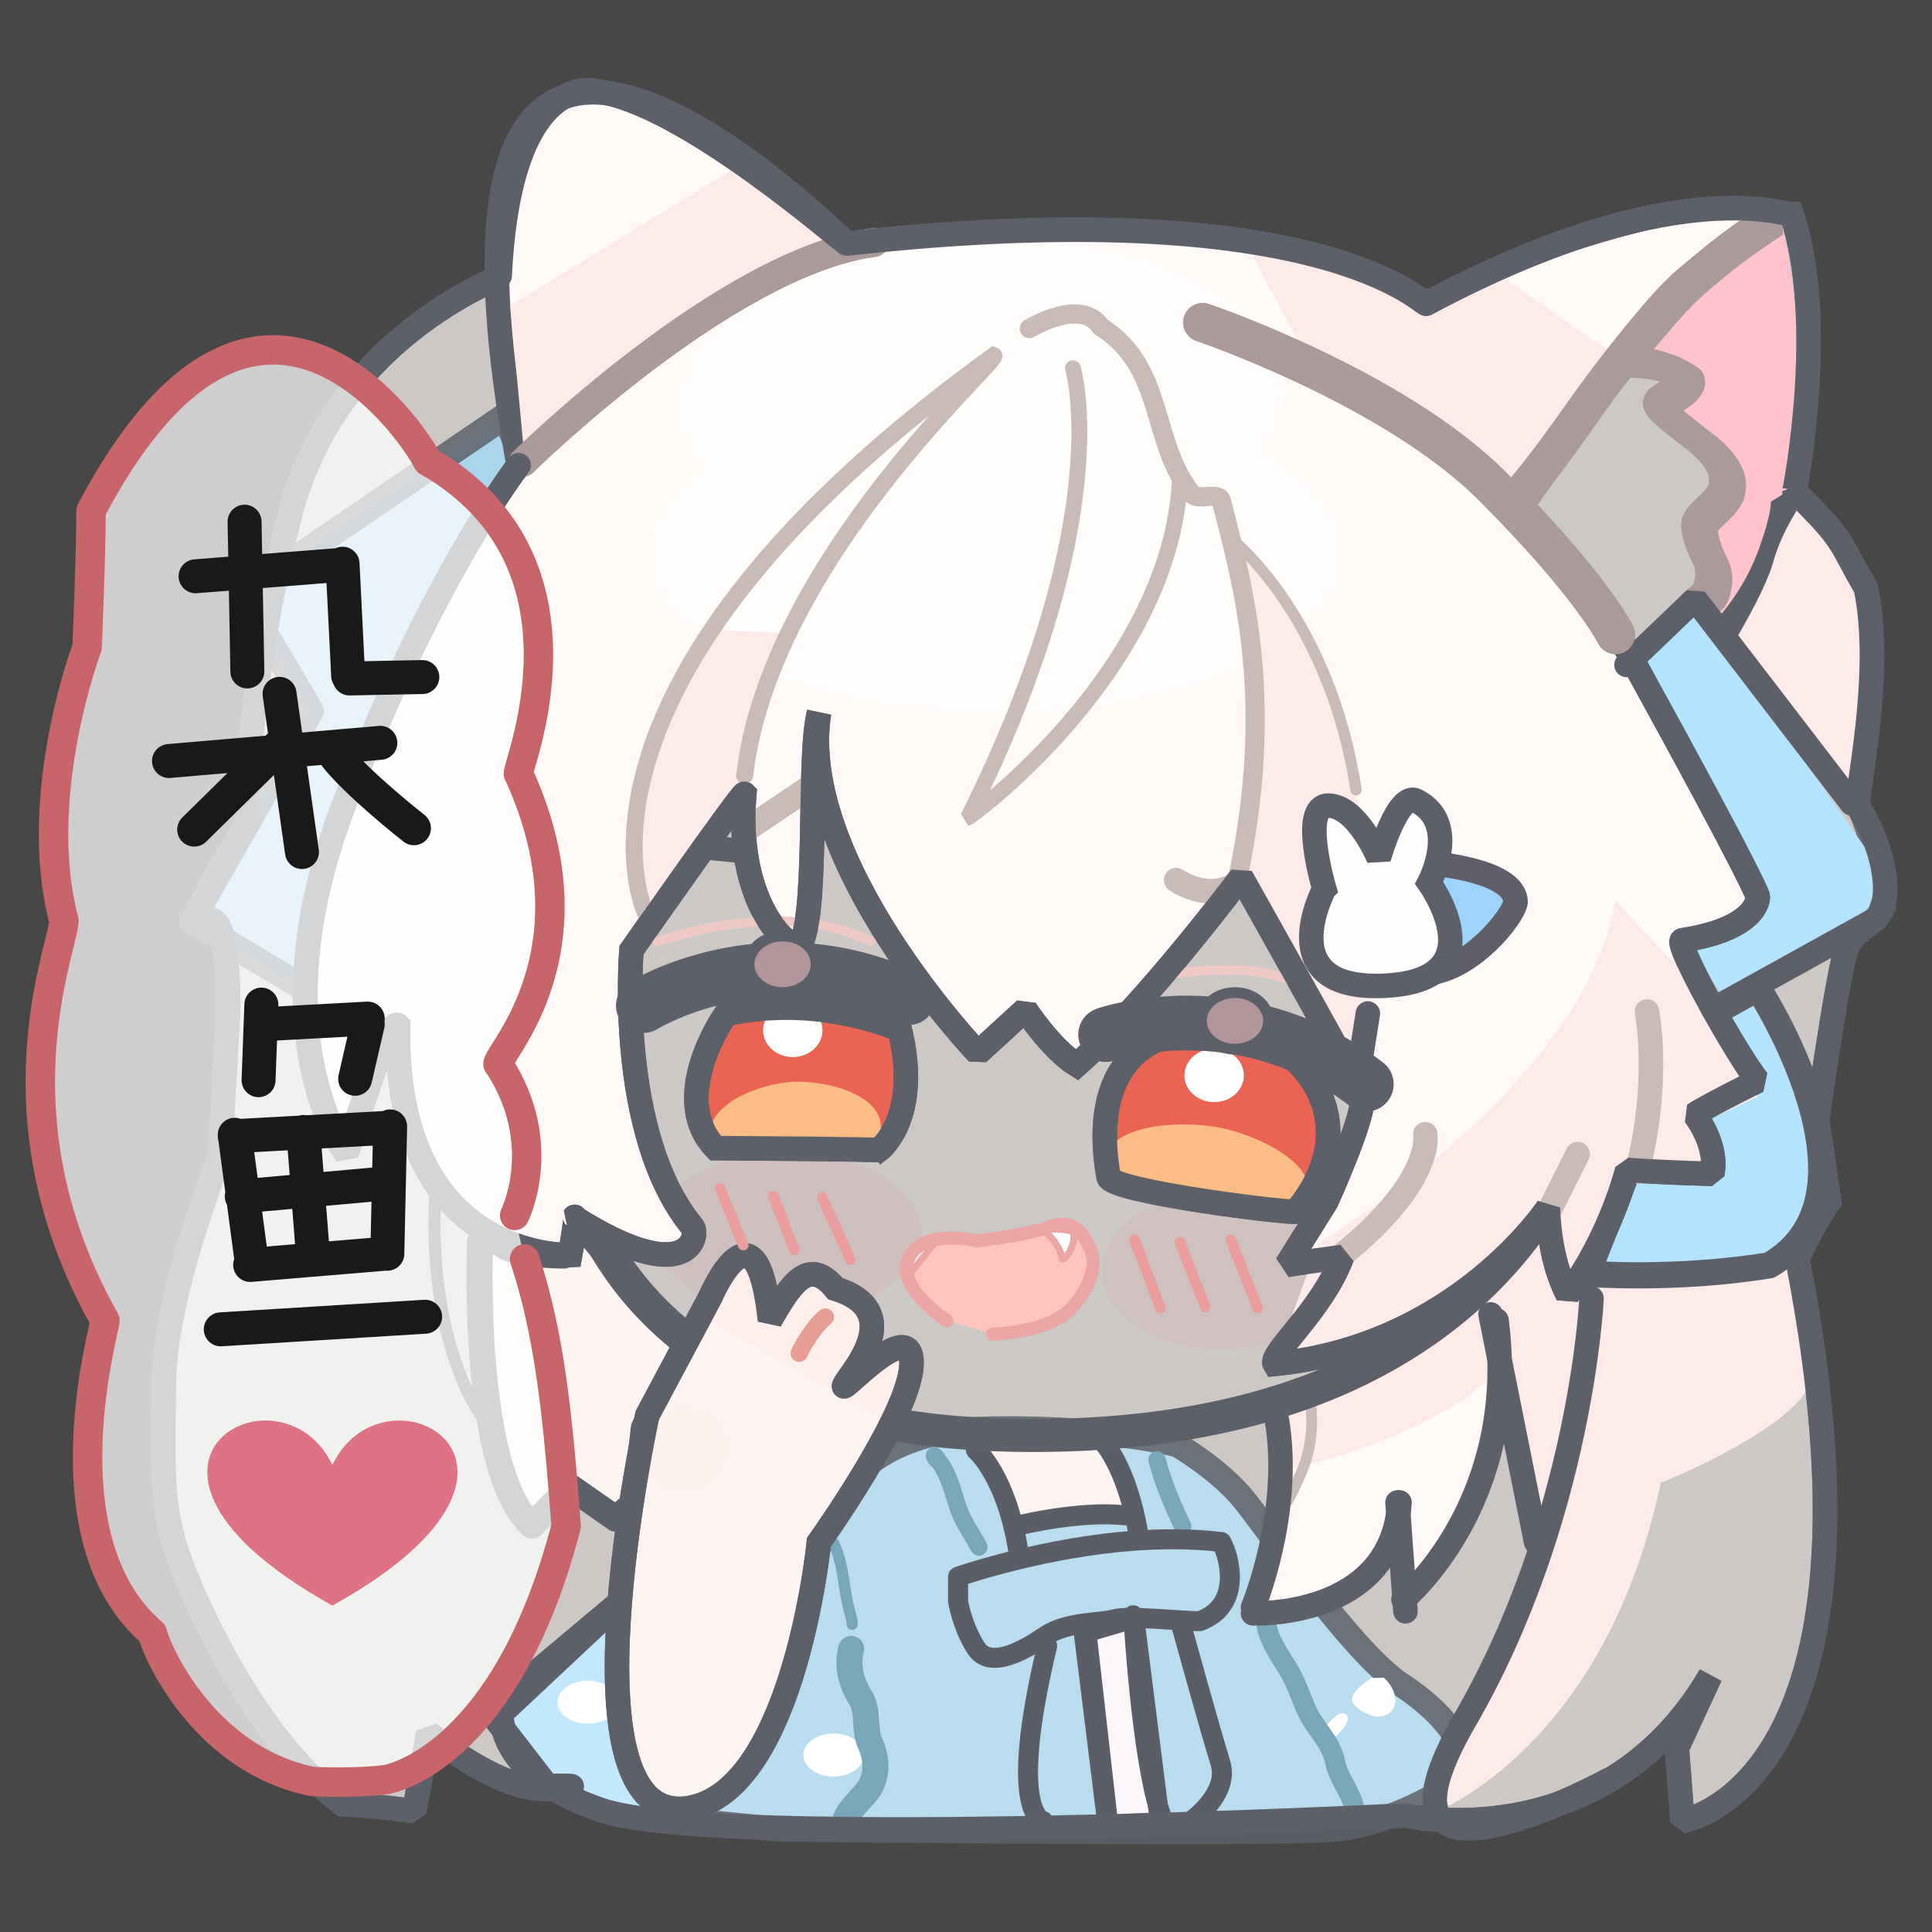 <?xml version="1.0" encoding="UTF-8" standalone="no"?>
<!-- Created with Inkscape (http://www.inkscape.org/) -->

<svg
   width="512"
   height="512"
   viewBox="0 0 512 512"
   version="1.1"
   id="svg1"
   xml:space="preserve"
   opacity="0.9"
   inkscape:version="1.4 (e7c3feb100, 2024-10-09)"
   sodipodi:docname="zako.optizmism.svg"
   inkscape:export-filename="zako.plain.svg"
   inkscape:export-xdpi="96"
   inkscape:export-ydpi="96"
   xmlns:inkscape="http://www.inkscape.org/namespaces/inkscape"
   xmlns:sodipodi="http://sodipodi.sourceforge.net/DTD/sodipodi-0.dtd"
   xmlns="http://www.w3.org/2000/svg"
   xmlns:svg="http://www.w3.org/2000/svg"><rect x="0" y="0" width="512" height="512" fill="#333333" stroke="none"/><sodipodi:namedview
     id="namedview1"
     pagecolor="#ffffff"
     bordercolor="#999999"
     borderopacity="1"
     inkscape:showpageshadow="2"
     inkscape:pageopacity="0"
     inkscape:pagecheckerboard="0"
     inkscape:deskcolor="#d1d1d1"
     inkscape:document-units="px"
     showguides="false"
     inkscape:zoom="2"
     inkscape:cx="219"
     inkscape:cy="370"
     inkscape:window-width="1280"
     inkscape:window-height="702"
     inkscape:window-x="0"
     inkscape:window-y="0"
     inkscape:window-maximized="1"
     inkscape:current-layer="layer1"
     showgrid="false"><inkscape:page
       x="0"
       y="0"
       width="512"
       height="512"
       id="page2"
       margin="0"
       bleed="0" /></sodipodi:namedview><defs
     id="defs1"><inkscape:path-effect
       effect="simplify"
       id="path-effect79"
       is_visible="true"
       lpeversion="1.3"
       threshold="32.468"
       steps="1"
       smooth_angles="360"
       helper_size="0"
       simplify_individual_paths="false"
       simplify_just_coalesce="false" /><inkscape:path-effect
       effect="simplify"
       id="path-effect78"
       is_visible="true"
       lpeversion="1.3"
       threshold="32.468"
       steps="1"
       smooth_angles="360"
       helper_size="0"
       simplify_individual_paths="false"
       simplify_just_coalesce="false" /><inkscape:path-effect
       effect="simplify"
       id="path-effect77"
       is_visible="true"
       lpeversion="1.3"
       threshold="32.468"
       steps="1"
       smooth_angles="360"
       helper_size="0"
       simplify_individual_paths="false"
       simplify_just_coalesce="false" /><inkscape:path-effect
       effect="simplify"
       id="path-effect76"
       is_visible="true"
       lpeversion="1.3"
       threshold="32.468"
       steps="1"
       smooth_angles="360"
       helper_size="0"
       simplify_individual_paths="false"
       simplify_just_coalesce="false" /><inkscape:path-effect
       effect="simplify"
       id="path-effect75"
       is_visible="true"
       lpeversion="1.3"
       threshold="32.468"
       steps="1"
       smooth_angles="360"
       helper_size="0"
       simplify_individual_paths="false"
       simplify_just_coalesce="false" /><inkscape:path-effect
       effect="simplify"
       id="path-effect61"
       is_visible="true"
       lpeversion="1.3"
       threshold="32.468"
       steps="1"
       smooth_angles="360"
       helper_size="0"
       simplify_individual_paths="false"
       simplify_just_coalesce="false" /><inkscape:path-effect
       effect="simplify"
       id="path-effect42"
       is_visible="true"
       lpeversion="1.3"
       threshold="32.468"
       steps="1"
       smooth_angles="360"
       helper_size="0"
       simplify_individual_paths="false"
       simplify_just_coalesce="false" /></defs><g
     inkscape:label="main"
     inkscape:groupmode="layer"
     id="layer1"><path
       style="display:inline;opacity:0.85;fill:#fff9f6;fill-opacity:0.85;stroke:#4c4f59;stroke-width:6.5;stroke-linecap:round;stroke-miterlimit:1.3;stroke-dasharray:none;stroke-opacity:1;paint-order:fill markers stroke"
       d="m 164.239,424.641 -31.071,26.053 c 0,0 -5.193,18.176 25.966,28.933 31.159,10.757 213.291,1.484 213.291,1.484 0,0 52.303,11.87 80.865,-37.094 -0.371,0.742 -8.903,19.289 -8.903,19.289 l 1.484,19.289 c 0,0 57.735,-9.414 30.456,-148.955 4.197,-9.443 8.393,-15.213 8.393,-15.213 l -3.148,-21.77 c 0,0 5.658,-40.335 7.883,-45.529 2.226,-5.193 9.644,-11.128 9.644,-11.128 0,0 -2.782,-20.402 -6.677,-26.151 -0.742,-3.338 6.862,-35.054 2.04,-58.052 -7.048,-11.87 -4.822,-11.87 -18.918,-25.595 0,0.371 8.903,-44.884 -0.742,-73.446 -2.968,0 -32.272,-10.757 -96.816,23.74 -0.371,1.113 -26.337,-30.046 -153.57,-15.95 -0.742,0 -43.4,-37.836 -66.769,-40.433 -1.113,-0.371 -22.627,-4.08 -25.224,48.964 0,1.113 -44.142,15.95 -56.012,64.915 -11.87,48.964 -11.128,80.865 -11.128,80.865 0,0 -18.905,27.663 -9.798,25.033 5.347,-1.544 4.976,23.56 4.976,23.56 l -2.226,39.32 c 0,0 -14.467,35.239 -14.838,59.722 -0.371,24.482 -0.742,34.127 4.822,48.593 5.564,14.467 20.773,46.739 42.658,63.06 8.903,0.371 18.918,1.855 18.918,1.855 l 3.709,-20.773 c 0,0 18.918,15.95 32.272,14.838 13.354,-1.113 -0.742,-0.742 -0.742,-0.742 l -13.725,-17.805 z"
       id="path2"
       sodipodi:nodetypes="ccscccccccscccccccccscsccsscccsccc"
       inkscape:label="整个人的边框" /><path
       id="path91"
       style="opacity:0.85;fill:#93d4fa;fill-opacity:0.85;stroke:#4c4f59;stroke-width:6.9;stroke-linecap:round;stroke-linejoin:round;stroke-miterlimit:1.3;stroke-dasharray:none;stroke-opacity:1;paint-order:fill markers stroke"
       d="m 133.91,110.17 -69.738,47.48 18.264,30.754 -31.617,55.675 28.562,17.062 14.838,-1.484 2.227,-55.641 2.578,-4.391 18.194,-21.945 23.74,-49.707 z"
       sodipodi:nodetypes="ccccccccccc" /><path
       style="display:inline;opacity:0.85;fill:#ace0fe;fill-opacity:0.85;stroke:#4c4f59;stroke-width:6.544;stroke-linecap:round;stroke-linejoin:round;stroke-miterlimit:1.3;stroke-dasharray:none;stroke-opacity:1;paint-order:fill markers stroke"
       d="m 217.014,405.828 c 0,0 7.417,-25.945 41.166,-27.073 33.749,-1.128 53.775,4.136 53.775,4.136 0,0 11.126,6.392 17.801,14.664 6.676,8.272 28.927,40.609 41.537,48.881 12.609,8.272 15.205,15.416 15.205,15.416 l -1.854,11.28 c 0,0 -14.835,10.152 -30.782,11.656 -15.947,1.504 -147.604,0 -147.604,0 l -30.04,-3.008"
       id="path71"
       inkscape:label="衣服底色" /><path
       style="fill:#ffffff;fill-opacity:1;stroke-width:1.2;stroke-linecap:round;stroke-linejoin:round;stroke-miterlimit:1.3;paint-order:fill markers stroke"
       d="m 363.541,444.682 c 0,0 -6.894,4.066 -4.861,6.806 2.033,2.74 5.922,3.447 5.922,3.447 0,0 4.596,0.265 5.127,-3.536 0.53,-3.801 -3.005,-6.806 -3.005,-6.806"
       id="path60" /><path
       style="fill:#ffffff;fill-opacity:1;stroke-width:1.2;stroke-linecap:round;stroke-linejoin:round;stroke-miterlimit:1.3;paint-order:fill markers stroke"
       d="m 349.677,459.826 c 0,0 4.5,-7.25 7,-5.5 2.5,1.75 -4.25,7.25 -4.25,7.25"
       id="path59" /><path
       id="path73-8"
       style="fill:#ffffff;stroke-width:8.7;stroke-linecap:round;stroke-linejoin:round;stroke-miterlimit:1.3;paint-order:fill markers stroke"
       d="m 228.97,465.109 a 8.034,5.7 0 0 1 -8.034,5.7 8.034,5.7 0 0 1 -8.034,-5.7 8.034,5.7 0 0 1 8.034,-5.7 8.034,5.7 0 0 1 8.034,5.7 z" /><path
       style="opacity:1;fill:none;fill-opacity:1;stroke:#6c9cb2;stroke-width:3;stroke-linecap:round;stroke-linejoin:round;stroke-miterlimit:1.3;stroke-dasharray:none;stroke-opacity:1;paint-order:fill markers stroke"
       d="m 220.852,408.918 c -0.227,0.737 0.77,1.479 0.202,0.371 -0.559,-1.09 0.459,1.086 0.581,1.396 2.101,5.337 1.964,11.162 3.607,16.643 0.302,1.007 0.588,2.039 0.594,3.099"
       id="path75"
       inkscape:path-effect="#path-effect75"
       inkscape:original-d="m 220.85246,408.91803 c 0.0874,0.34973 -0.0874,1.13662 0.26229,1.04918 0.34973,-0.0874 -0.42351,-1.37161 -0.26229,-1.04918 2.70315,5.4063 2.32215,10.60009 3.67213,16 0.44415,1.77662 1.31148,3.74741 1.31148,5.5082" /><path
       style="opacity:1;fill:none;fill-opacity:1;stroke:#6c9cb2;stroke-width:6.9;stroke-linecap:round;stroke-linejoin:round;stroke-miterlimit:1.3;stroke-dasharray:none;stroke-opacity:1;paint-order:fill markers stroke"
       d="m 225.574,436.984 c -1.222,4.373 0.077,9.228 2.418,12.852 2.342,3.626 0.859,8.309 2.566,12.066 1.716,3.776 2.211,8.393 -0.301,12.16 -1.98,2.97 -5.239,5.136 -6.387,8.615 0,0 -0.074,0.661 -0.074,0.661"
       id="path76"
       inkscape:path-effect="#path-effect76"
       inkscape:original-d="m 225.57377,436.98361 c -1.27879,3.14891 0.64852,9.42818 3.40984,14.95082 0.92316,1.84632 0.76302,8.34571 1.57377,9.96721 1.05661,2.11323 2.18032,6.57378 1.31147,9.18033 -1.55473,4.66419 -8.07296,8.77008 -8.07296,12.2565"
       sodipodi:nodetypes="csssc" /><path
       style="opacity:1;fill:#fbf3ef;fill-opacity:1;stroke:none;stroke-width:5.3;stroke-linecap:round;stroke-linejoin:round;stroke-miterlimit:1.3;stroke-dasharray:none;stroke-opacity:1;paint-order:fill markers stroke"
       d="m 259.148,381.902 c 0,0 8.918,15.475 9.18,20.984 0.262,5.508 32.262,-1.836 32.262,-1.836 0,0 -4.459,-16.787 -7.344,-19.41 -2.885,-2.623 -34.098,0.262 -34.098,0.262 z"
       id="path89" /><path
       style="opacity:1;fill:none;fill-opacity:1;stroke:#6c9cb2;stroke-width:4.6;stroke-linecap:round;stroke-linejoin:round;stroke-miterlimit:1.3;stroke-dasharray:none;stroke-opacity:1;paint-order:fill markers stroke"
       d="m 247.869,386.361 c 0.624,0.762 1.312,1.322 0.353,0.106 -0.985,-1.249 -0.635,-0.563 0.093,0.242 1.402,1.548 2.309,3.406 3.103,5.342 1.488,3.626 2.156,7.531 4.021,11.025 1.249,2.34 2.749,4.538 3.971,6.892"
       id="path77"
       inkscape:path-effect="#path-effect77"
       inkscape:original-d="m 247.86885,386.36066 c 3.34102,3.56326 -3.68025,-4.79705 1.83607,2.09836 1.23825,1.54782 3.18087,7.73986 3.67213,9.70492 1.00623,4.02493 4.53306,8.80383 6.03279,11.80327" /><path
       style="opacity:1;fill:none;fill-opacity:1;stroke:#6c9cb2;stroke-width:4.6;stroke-linecap:round;stroke-linejoin:round;stroke-miterlimit:1.3;stroke-dasharray:none;stroke-opacity:1;paint-order:fill markers stroke"
       d="m 306.623,386.885 c 1.63,6.079 4.042,11.936 6.82,17.574"
       id="path78"
       inkscape:path-effect="#path-effect78"
       inkscape:original-d="m 306.62295,386.88525 c 1.57569,6.03983 4.44925,12.83291 6.81967,17.57377" /><path
       style="opacity:1;fill:none;fill-opacity:1;stroke:#6c9cb2;stroke-width:5.3;stroke-linecap:round;stroke-linejoin:round;stroke-miterlimit:1.3;stroke-dasharray:none;stroke-opacity:1;paint-order:fill markers stroke"
       d="m 335.738,431.213 c 0.77,3.764 3.249,7.268 5.487,10.892 2.098,3.396 3.336,7.132 4.879,10.796 2.07,4.912 6.751,8.742 7.699,13.954 0.92,5.062 5.242,8.897 5.279,14.195"
       id="path79"
       inkscape:path-effect="#path-effect79"
       inkscape:original-d="m 335.73771,431.21312 c -1.15649,1.03916 3.66917,4.97179 4.45901,8.13114 0.96754,3.87016 3.8848,6.88344 4.72131,10.22951 1.09547,4.38186 5.88097,12.49359 8.39345,16.2623 0.80744,1.21116 0.89968,3.11084 1.57377,4.45901 1.7539,3.50782 4.19672,6.9619 4.19672,10.7541" /><path
       style="opacity:1;fill:none;fill-opacity:1;stroke:#494d55;stroke-width:5.3;stroke-linecap:round;stroke-linejoin:round;stroke-miterlimit:1.3;stroke-dasharray:none;stroke-opacity:1;paint-order:fill markers stroke"
       d="m 258.623,384.262 c 0,0 8.131,6.82 11.279,27.016"
       id="path80" /><path
       style="opacity:1;fill:#fbf3ef;fill-opacity:1;stroke:#4c4f59;stroke-width:6.9;stroke-linecap:round;stroke-linejoin:round;stroke-miterlimit:1.3;stroke-dasharray:none;stroke-opacity:1;paint-order:fill markers stroke"
       d="m 127.233,329.025 c 0,0 -2.597,60.463 13.725,75.301 8.161,-8.161 10.015,-10.386 10.015,-10.386 l 12.241,8.532 5.193,-4.451 2.226,-19.66 5.193,-10.015 5.935,-12.241 -8.532,-8.532 -15.95,-19.289 -3.338,-4.822 -4.451,9.274 c 0,0 -12.241,0 -15.95,-2.597 -3.709,-2.597 -6.306,-1.113 -6.306,-1.113 z"
       id="path90" /><path
       style="opacity:1;fill:none;fill-opacity:1;stroke:#494d55;stroke-width:5.3;stroke-linecap:round;stroke-linejoin:round;stroke-miterlimit:1.3;stroke-dasharray:none;stroke-opacity:1;paint-order:fill markers stroke"
       d="m 291.672,381.377 c 0,0 7.082,6.557 10.23,26.492"
       id="path81" /><path
       style="opacity:1;fill:none;fill-opacity:1;stroke:#494d55;stroke-width:5.3;stroke-linecap:round;stroke-linejoin:round;stroke-miterlimit:1.3;stroke-dasharray:none;stroke-opacity:1;paint-order:fill markers stroke"
       d="m 270.164,404.197 c 0,0 16,-3.934 27.803,-2.623"
       id="path82" /><path
       style="opacity:1;fill:none;fill-opacity:1;stroke:#494d55;stroke-width:5.3;stroke-linecap:round;stroke-linejoin:round;stroke-miterlimit:1.3;stroke-dasharray:none;stroke-opacity:1;paint-order:fill markers stroke"
       d="m 253.902,417.836 c 0,0 37.246,-13.115 69.77,-9.18 2.098,3.672 5.77,16.787 -5.77,20.984 -4.721,0 -19.148,-1.574 -22.557,-0.525 -3.41,1.049 -12.59,0.525 -18.361,4.459 -5.77,3.934 -14.689,8.918 -18.361,3.148 -3.672,-5.77 -4.721,-12.328 -4.721,-12.328 z"
       id="path83" /><path
       style="opacity:1;fill:none;fill-opacity:1;stroke:#494d55;stroke-width:5.3;stroke-linecap:round;stroke-linejoin:round;stroke-miterlimit:1.3;stroke-dasharray:none;stroke-opacity:1;paint-order:fill markers stroke"
       d="m 276.459,482.623 c 0,0 -9.705,-1.574 1.049,-46.426"
       id="path84" /><path
       style="opacity:1;fill:#fcf6fa;fill-opacity:1;stroke:#494d55;stroke-width:5.3;stroke-linecap:round;stroke-linejoin:round;stroke-miterlimit:1.3;stroke-dasharray:none;stroke-opacity:1;paint-order:fill markers stroke"
       d="m 287.213,432.787 6.295,50.885 13.902,-0.787 -6.82,-54.033 z"
       id="path88" /><path
       style="opacity:1;fill:none;fill-opacity:1;stroke:#494d55;stroke-width:5.3;stroke-linecap:round;stroke-linejoin:round;stroke-miterlimit:1.3;stroke-dasharray:none;stroke-opacity:1;paint-order:fill markers stroke"
       d="m 287.738,430.951 5.77,50.885"
       id="path85" /><path
       style="opacity:1;fill:none;fill-opacity:1;stroke:#494d55;stroke-width:5.3;stroke-linecap:round;stroke-linejoin:round;stroke-miterlimit:1.3;stroke-dasharray:none;stroke-opacity:1;paint-order:fill markers stroke"
       d="m 300.328,428.066 c 0,0 2.098,37.77 7.344,52.984"
       id="path86" /><path
       style="opacity:1;fill:none;fill-opacity:1;stroke:#494d55;stroke-width:5.3;stroke-linecap:round;stroke-linejoin:round;stroke-miterlimit:1.3;stroke-dasharray:none;stroke-opacity:1;paint-order:fill markers stroke"
       d="m 313.18,431.213 c 0,0 7.607,27.541 10.23,35.934 2.623,8.393 -8.131,15.738 -8.131,15.738"
       id="path87" /><path
       style="opacity:1;fill:#bce4fd;fill-opacity:1;stroke:none;stroke-width:8.7;stroke-linecap:round;stroke-linejoin:round;stroke-miterlimit:1.3;stroke-dasharray:none;stroke-opacity:1;paint-order:fill markers stroke"
       d="m 164.239,424.641 -31.071,26.053 5.008,13.725 20.958,15.209 17.085,2.154 -11.129,-20.552 -1.546,-22.784 z"
       id="path74" /><path
       id="path73"
       style="opacity:1;fill:#ffffff;stroke-width:8.7;stroke-linecap:round;stroke-linejoin:round;stroke-miterlimit:1.3;paint-order:fill markers stroke"
       d="m 163.818,451.101 a 8.034,5.7 0 0 1 -8.034,5.7 8.034,5.7 0 0 1 -8.034,-5.7 8.034,5.7 0 0 1 8.034,-5.7 8.034,5.7 0 0 1 8.034,5.7 z" /><path
       style="opacity:1;fill:#fff9f6;fill-opacity:1;stroke:none;stroke-width:8.7;stroke-linecap:round;stroke-linejoin:round;stroke-miterlimit:1.3;stroke-dasharray:none;stroke-opacity:1;paint-order:fill markers stroke"
       d="m 338.361,376.131 c 0,0 1.836,30.951 -6.295,51.41 2.885,1.049 14.481,0.266 26.913,-7.342 12.432,-7.608 11.382,-22.035 11.382,-22.035 l 2.098,28.852 c 0,0 24.319,-28.099 24.225,-52.607 -0.094,-24.508 -1.668,-26.082 -1.668,-26.082 l -11.834,-1.127 z"
       id="path72" /><path
       style="opacity:1;fill:#fde9e7;fill-opacity:1;stroke:none;stroke-width:2.845;stroke-linecap:round;stroke-linejoin:round;stroke-miterlimit:1.3;stroke-dasharray:none;stroke-opacity:1;paint-order:fill markers stroke"
       d="m 339.782,389.859 c 0,0 38.207,-7.79 56.383,-25.966 5.564,8.532 8.161,32.643 8.161,32.643 l 2.597,12.983 16.321,-62.689 -6.677,-5.193 -5.935,-17.434 c 0,0 -15.209,15.209 -27.45,22.998 -12.241,7.79 -34.127,19.289 -34.127,19.289 l -10.757,3.709 z"
       id="path70" /><path
       style="opacity:1;fill:none;fill-opacity:1;stroke:#c3b4b0;stroke-width:2.845;stroke-linecap:round;stroke-linejoin:round;stroke-miterlimit:1.3;stroke-dasharray:none;stroke-opacity:1;paint-order:fill markers stroke"
       d="m 347.016,369.643 c 0,0 2.226,10.015 -1.855,19.845 -4.08,9.83 -5.008,9.459 -5.008,9.459"
       id="path69" /><path
       style="opacity:1;fill:#fde9e7;fill-opacity:1;stroke:none;stroke-width:6.945;stroke-linecap:round;stroke-linejoin:round;stroke-miterlimit:1.3;stroke-dasharray:none;stroke-opacity:1;paint-order:fill markers stroke"
       d="m 380.852,480 c 0,0 44.59,-17.311 59.279,-87.082 6.82,-2.623 34.098,-14.689 39.344,-25.705 2.623,-9.967 -3.672,-32 -3.672,-32 l -24.656,0.525 -26.754,4.721 -4.721,11.541 -8.393,52.459 -13.115,28.328 -15.738,36.197 z"
       id="path68" /><path
       style="fill:none;fill-opacity:1;stroke:#4c4f59;stroke-width:8.742;stroke-linecap:round;stroke-miterlimit:1.3;stroke-dasharray:none;stroke-opacity:1;paint-order:fill markers stroke"
       d="m 147.656,277.034 c 0,0 -11.127,104.136 127.584,103.387 138.711,-0.749 149.838,-100.39 149.838,-100.39"
       id="path41"
       inkscape:label="脸蛋" /><path
       style="opacity:1;fill:#fff9f6;fill-opacity:1;stroke:none;stroke-width:6.5;stroke-linecap:round;stroke-miterlimit:1.3;stroke-dasharray:none;stroke-opacity:1;paint-order:fill markers stroke"
       d="m 123.279,147.934 304.787,21.508 -24.656,-40.393 c 0,0 44.066,-58.754 50.885,-60.328 6.82,-1.574 15.738,-9.967 15.738,-9.967 l -13.115,-3.672 -77.115,22.033 c 0,0 -122.754,-33.574 -168.393,-6.295 -45.639,27.279 -69.77,46.164 -69.77,46.164 z"
       id="path33"
       inkscape:label="头发底色2" /><path
       style="fill:#fde9e7;fill-opacity:1;stroke:none;stroke-width:6.5;stroke-linecap:round;stroke-miterlimit:1.3;stroke-dasharray:none;stroke-opacity:1;paint-order:fill markers stroke"
       d="m 331.445,66.652 16.229,30.843 47.83,31.367 6.306,1.078 26.883,-35.335 -32.103,-22.211 -18.885,5.246 -30.426,-11.541 z"
       id="path35"
       inkscape:label="头发部件111" /><path
       style="opacity:1;fill:#ace0fe;fill-opacity:1;stroke:none;stroke-width:14.5;stroke-linecap:round;stroke-miterlimit:1.3;stroke-dasharray:none;stroke-opacity:1;paint-order:fill markers stroke"
       d="m 431.034,175.826 17.063,-17.063 50.448,71.963 -5.935,17.805 -33.385,18.547 -12.612,-16.321 17.805,-11.128 z"
       id="path29"
       inkscape:label="蓝色发卡上" /><path
       style="opacity:1;fill:#ace0fe;fill-opacity:1;stroke:#4c4f59;stroke-width:6.945;stroke-linecap:round;stroke-linejoin:round;stroke-miterlimit:1.3;stroke-dasharray:none;stroke-opacity:1;paint-order:fill markers stroke"
       d="m 465.902,261.885 c 0,0 35.61,54.528 2.968,73.446 -25.224,4.08 -48.222,2.226 -48.222,2.226 l 10.386,-26.337 21.515,-41.916 z"
       id="path66"
       inkscape:label="蓝色发卡下" /><path
       style="opacity:1;fill:#febdc7;fill-opacity:1;stroke:none;stroke-width:4.6;stroke-linecap:round;stroke-linejoin:round;stroke-miterlimit:1.3;stroke-dasharray:none;stroke-opacity:1;paint-order:fill markers stroke"
       d="m 471.869,57.705 c 0,0 17.049,68.984 -11.016,110.426 -7.344,0.262 -9.18,-10.492 -9.18,-10.492 l 2.098,-6.557 -1.049,-9.18 2.361,-10.754 1.836,-5.508 -6.295,-6.033 -6.557,-5.246 -2.885,-5.246 2.885,-5.246 -2.623,-5.246 -4.197,-2.885 -3.148,-1.574 5.246,-11.541 11.803,-7.344 z"
       id="path64" /><path
       id="path57"
       style="opacity:1;fill:#ff1c1c;fill-opacity:0.051;stroke-width:3.924;stroke-linecap:round;stroke-linejoin:round;stroke-miterlimit:1.3;paint-order:fill markers stroke"
       d="m 244.267,326.814 a 35.588,21.48 0 0 1 -35.588,21.48 35.588,21.48 0 0 1 -35.588,-21.48 35.588,21.48 0 0 1 35.588,-21.48 35.588,21.48 0 0 1 35.588,21.48 z" /><path
       id="path57-1"
       style="fill:#ff1c1c;fill-opacity:0.05;stroke-width:3.652;stroke-linecap:round;stroke-linejoin:round;stroke-miterlimit:1.3;paint-order:fill markers stroke"
       d="m 355.204,336.752 a 31.612,20.943 0 0 1 -31.612,20.943 31.612,20.943 0 0 1 -31.612,-20.943 31.612,20.943 0 0 1 31.612,-20.943 31.612,20.943 0 0 1 31.612,20.943 z" /><path
       style="display:inline;opacity:1;fill:#fbf3ef;fill-opacity:1;stroke:#4c4f59;stroke-width:6.5;stroke-linecap:round;stroke-miterlimit:1.3;stroke-dasharray:none;stroke-opacity:1;paint-order:fill markers stroke"
       d="m 188.328,343.607 c 0,0 12.066,-28.328 15.738,6.295 5.246,-8.918 9.967,-17.311 17.311,-8.393 6.82,2.098 15.213,7.344 4.721,22.033 -10.492,14.689 16.338,-18.371 15.445,-1.633 -0.721,13.512 -24.522,46.811 -24.522,46.811 0,0 -6.338,64.185 -33.415,70.231 -36.548,8.161 -12.066,-103.869 -12.066,-103.869 z"
       id="path1"
       sodipodi:nodetypes="cccsscscc"
       inkscape:label="右手" /><path
       id="path5"
       style="fill:#fbe7e5;stroke-width:10.4;stroke-linecap:round;stroke-miterlimit:1.3;paint-order:fill markers stroke;fill-opacity:0.406"
       inkscape:label="右手踝阴影"
       d="m 193.631,383.924 a 12.612,12.241 0 0 1 -12.612,12.241 12.612,12.241 0 0 1 -12.612,-12.241 12.612,12.241 0 0 1 12.612,-12.241 12.612,12.241 0 0 1 12.612,12.241 z" /><path
       style="fill:#fee4e0;fill-opacity:0.424;stroke:none;stroke-width:10.4;stroke-linecap:round;stroke-miterlimit:1.3;stroke-dasharray:none;stroke-opacity:1;paint-order:fill markers stroke"
       d="m 179.097,356.526 14.096,-20.773 7.048,1.484 0.742,13.725 11.499,-11.499 9.274,4.08 8.532,5.935 -5.564,14.838 13.725,-4.822 -3.338,17.805 -47.851,-27.45 z"
       id="path9"
       inkscape:label="右手手指阴影" /><path
       style="display:inline;fill:none;fill-opacity:1;stroke:#4c4f59;stroke-width:6.5;stroke-linecap:round;stroke-miterlimit:1.3;stroke-dasharray:none;stroke-opacity:1;paint-order:fill markers stroke"
       d="m 188.328,343.607 c 0,0 12.066,-28.328 15.738,6.295 5.246,-8.918 9.967,-17.311 17.311,-8.393 6.82,2.098 15.213,7.344 4.721,22.033 -10.492,14.689 16.338,-18.371 15.445,-1.633 -0.721,13.512 -24.522,46.811 -24.522,46.811 0,0 -6.338,64.185 -33.415,70.231 -36.548,8.161 -12.066,-103.869 -12.066,-103.869 z"
       id="path1-6"
       sodipodi:nodetypes="cccsscscc"
       inkscape:label="右手遮挡" /><path
       style="opacity:1;fill:#fff9f6;fill-opacity:1;stroke:#4c4f59;stroke-width:6.5;stroke-linecap:round;stroke-miterlimit:1.3;stroke-dasharray:none;stroke-opacity:1;paint-order:fill markers stroke"
       d="m 137.443,123.279 c 0,0 49.339,-48.65 86.977,-58.735 0.105,0.768 -120.167,-122.158 -86.977,58.735 z"
       id="path3"
       inkscape:label="头发部件19 左猫耳" /><path
       style="fill:#fde9e7;fill-opacity:1;stroke-width:1.18;stroke-linecap:round;stroke-linejoin:round;stroke-miterlimit:1.3;paint-order:fill markers stroke"
       d="m 198.852,42 -63.634,39.017 3.841,40.939 L 184.828,87 224,64.5 Z"
       id="path58"
       sodipodi:nodetypes="cccccc" /><path
       style="opacity:1;fill:#1a1a1a;fill-opacity:0.466;stroke:#a18f90;stroke-width:6.5;stroke-linecap:round;stroke-miterlimit:1.3;stroke-dasharray:none;stroke-opacity:1;paint-order:fill markers stroke"
       id="path4"
       d="m 404.964,131.773 c 0.525,-0.769 1.036,-1.549 1.575,-2.308 2.824,-3.973 5.82,-7.82 8.678,-11.769 2.393,-3.308 3.94,-5.543 6.291,-8.9 5.326,-7.58 11.18,-14.761 17.209,-21.787 3.022,-3.551 6.067,-7.099 9.477,-10.289 1.962,-1.835 4.219,-3.673 6.274,-5.392 5.108,-4.357 10.669,-8.11 16.222,-11.862 0,0 -2.925,-1.864 -2.925,-1.864 v 0 c -5.416,3.9 -10.903,7.705 -15.992,12.04 -1.999,1.645 -4.444,3.611 -6.363,5.369 -3.452,3.163 -6.489,6.732 -9.488,10.317 -5.955,7.088 -11.633,14.399 -17,21.944 -5.471,7.729 -10.963,15.455 -17.113,22.669 z"
       inkscape:label="头发部件18" /><path
       style="opacity:1;fill:#1a1a1a;fill-opacity:0.466;stroke:#a18f90;stroke-width:6.5;stroke-linecap:round;stroke-miterlimit:1.3;stroke-dasharray:none;stroke-opacity:1;paint-order:fill markers stroke"
       id="path6"
       d="m 431.705,96.885 c 0.683,-0.017 1.37,0.008 2.054,0.032 1.266,0.043 2.525,0.176 3.776,0.374 1.349,0.219 2.677,0.548 3.998,0.897 1.304,0.342 2.587,0.76 3.859,1.206 0.348,0.132 0.889,0.332 1.232,0.483 0.189,0.084 0.738,0.374 0.56,0.268 -4.92,-2.912 -2.838,-1.869 -2.016,-0.912 0.467,0.943 -0.254,1.811 -0.833,2.516 -1.053,1.115 -2.38,1.923 -3.651,2.765 -0.705,0.526 -1.843,0.996 -2.027,1.979 -0.136,0.724 0.147,1.007 0.458,1.645 0.258,0.315 0.496,0.647 0.774,0.945 0.631,0.676 1.549,1.453 2.252,2.036 1.284,1.064 2.613,2.075 3.926,3.102 2.228,1.732 4.467,3.447 6.441,5.47 1.245,1.365 2.336,2.861 3.108,4.542 0.574,1.312 0.619,2.682 0.465,4.08 -0.152,1.542 -1.012,2.748 -1.97,3.905 -1.251,1.393 -2.703,2.58 -3.983,3.943 -0.618,0.765 -1.194,1.61 -1.336,2.607 -0.076,0.531 -0.015,0.873 0.031,1.401 0.182,1.346 0.598,2.642 1.034,3.924 0.462,1.361 1.101,2.651 1.711,3.949 0.579,1.126 0.881,2.328 0.979,3.583 0.029,1.013 -0.141,2.016 -0.35,3.003 -0.183,0.859 -0.391,1.62 -0.924,2.33 -0.694,0.726 -1.525,1.3 -2.311,1.919 0,0 3.132,1.969 3.132,1.969 v 0 c 0.807,-0.643 1.664,-1.238 2.374,-1.992 0.584,-0.778 0.809,-1.525 1.005,-2.469 0.218,-1.02 0.388,-2.056 0.384,-3.101 -0.076,-1.295 -0.346,-2.55 -0.939,-3.716 -0.607,-1.288 -1.248,-2.565 -1.722,-3.911 -0.438,-1.258 -0.856,-2.529 -1.071,-3.848 -0.053,-0.432 -0.13,-0.853 -0.086,-1.292 0.095,-0.941 0.65,-1.734 1.218,-2.452 1.277,-1.375 2.729,-2.571 3.986,-3.965 1.007,-1.204 1.925,-2.465 2.104,-4.074 0.175,-1.452 0.167,-2.885 -0.396,-4.264 -0.744,-1.739 -1.85,-3.27 -3.105,-4.681 -0.768,-0.804 -0.912,-0.985 -1.761,-1.741 -1.511,-1.344 -3.154,-2.529 -4.724,-3.801 -1.309,-1.024 -2.633,-2.032 -3.919,-3.085 -0.71,-0.581 -1.573,-1.303 -2.224,-1.962 -0.27,-0.274 -0.512,-0.575 -0.768,-0.862 -0.25,-0.397 -0.625,-0.798 -0.575,-1.32 0.079,-0.827 1.337,-1.383 1.899,-1.818 1.299,-0.867 2.655,-1.699 3.731,-2.844 0.687,-0.837 1.404,-1.796 1.075,-2.936 -0.082,-0.136 -0.145,-0.285 -0.245,-0.408 -0.11,-0.134 -0.231,-0.266 -0.379,-0.356 -1.825,-1.11 -3.486,-2.167 -5.474,-2.823 -1.278,-0.439 -2.567,-0.847 -3.876,-1.183 -1.328,-0.342 -2.664,-0.66 -4.021,-0.867 -1.266,-0.185 -2.541,-0.306 -3.82,-0.354 -0.688,-0.025 -1.392,-0.009 -2.071,-0.121 z"
       inkscape:label="头发部件17" /><path
       style="display:inline;opacity:1;fill:#1a1a1a;fill-opacity:0.466;stroke:#4c4f59;stroke-width:6.5;stroke-linecap:round;stroke-miterlimit:1.3;stroke-dasharray:none;stroke-opacity:1;paint-order:fill markers stroke"
       id="path7"
       d="m 472.565,132.892 c 0.015,0.773 -0.101,1.546 -0.196,2.312 -0.227,1.665 -0.65,3.292 -1.093,4.909 -0.612,2.165 -1.316,4.303 -2.074,6.421 -0.859,2.402 -1.886,4.737 -3.044,7.01 -1.125,2.188 -2.407,4.288 -3.773,6.333 -1.2,1.784 -2.512,3.487 -3.86,5.161 -0.776,0.947 -1.563,1.884 -2.349,2.822 0,0 3.094,1.858 3.094,1.858 v 0 c 0.781,-0.944 1.563,-1.887 2.331,-2.842 1.34,-1.692 2.651,-3.407 3.845,-5.205 1.365,-2.062 2.642,-4.179 3.774,-6.38 1.164,-2.285 2.197,-4.631 3.078,-7.041 0.773,-2.119 1.493,-4.257 2.125,-6.422 0.467,-1.62 0.911,-3.25 1.185,-4.916 0.115,-0.767 0.215,-1.536 0.321,-2.304 z"
       inkscape:label="头发部件16" /><path
       style="display:inline;opacity:1;fill:#fff9f6;fill-opacity:1;stroke:#4c4f59;stroke-width:6.5;stroke-linecap:round;stroke-miterlimit:1.3;stroke-dasharray:none;stroke-opacity:1;paint-order:fill markers stroke"
       d="m 322.623,86.033 c 0,0 75.433,26.121 110.164,89.18 33.443,60.721 33.049,62.426 33.049,62.426 0,0 0.525,8.393 -19.934,11.541 -2.623,0 14.689,30.951 19.934,37.246 -14.689,7.344 -16.787,8.918 -16.787,8.918 0,0 6.295,7.869 4.721,15.738 -17.311,-0.525 -22.557,-1.049 -22.557,-1.049 0,0 -4.197,17.311 -15.738,33.049 C 410.23,333.115 410.23,320 410.23,320 c 0,0 -24.131,36.721 -72.393,41.443 -1.574,-2.623 12.59,-14.164 17.836,-28.328 -11.541,1.574 -14.689,2.098 -14.689,2.098 l 10.492,-16.787 c 0,0 11.016,-24.131 9.443,-28.328 -1.049,-2.623 -32,-57.705 -32,-57.705 0,0 -24.656,33.049 -43.541,49.836 -6.82,-4.197 -13.639,-14.689 -13.639,-14.689 l -12.59,11.541 c 0,0 -48.438,-50.764 -42.094,-90.183 -3.148,12.066 0.127,56.609 -5.643,62.38 -5.246,-2.098 -16.262,-14.689 -14.164,-40.918 -0.525,-0.525 -29.902,41.443 -29.902,41.443 0,0 -4.197,48.787 16.262,73.443 1.574,2.623 -1.574,16.262 -31.475,-2.623 1.049,-1.574 -1.049,9.967 -1.049,9.967 0,0 -46.689,2.098 -45.639,-60.852 -2.623,-2.623 -13.639,34.098 -13.639,34.098 0,0 -24.131,-32 -0.525,-92.852 11.803,-30.426 23.344,-52.852 31.934,-67.672 8.59,-14.82 14.23,-22.033 14.23,-22.033"
       id="path8"
       sodipodi:nodetypes="csccccccccccccccccccccccccccssc"
       inkscape:label="头发部件15 头发底色" /><path
       id="path36"
       style="fill:#fffdfc;stroke-width:7.428;stroke-linecap:round;stroke-miterlimit:1.3;paint-order:fill markers stroke"
       inkscape:label="头发打光"
       d="m 355.672,146.885 a 91.803,41.967 0 0 1 -91.803,41.967 91.803,41.967 0 0 1 -91.803,-41.967 91.803,41.967 0 0 1 91.803,-41.967 91.803,41.967 0 0 1 91.803,41.967 z" /><path
       style="fill:#fde9e7;fill-opacity:1;stroke:none;stroke-width:6.5;stroke-linecap:round;stroke-miterlimit:1.3;stroke-dasharray:none;stroke-opacity:1;paint-order:fill markers stroke"
       d="m 349.377,329.443 c 0,0 71.344,-41.967 78.689,-91.279 0,1.049 26.23,28.328 26.23,28.328 l 11.541,24.131 -15.738,7.344 2.098,13.639 -22.033,-1.049 -12.59,30.426 -12.59,-17.836 -23.082,26.23 -45.115,14.689 z"
       id="path37"
       inkscape:label="头发阴影"
       sodipodi:nodetypes="cccccccccccc" /><path
       style="fill:#fde9e7;fill-opacity:1;stroke:none;stroke-width:6.5;stroke-linecap:round;stroke-miterlimit:1.3;stroke-dasharray:none;stroke-opacity:1;paint-order:fill markers stroke"
       d="m 325.246,144.787 c 0,0 10.492,44.066 2.098,78.689 0,10.492 33.574,60.852 33.574,60.852 0,0 14.689,-71.344 -25.18,-132.197 -8.393,-5.246 -10.492,-7.344 -10.492,-7.344 z"
       id="path38"
       inkscape:label="头发阴影2" /><path
       style="fill:#fde9e7;fill-opacity:1;stroke:none;stroke-width:6.5;stroke-linecap:round;stroke-miterlimit:1.3;stroke-dasharray:none;stroke-opacity:1;paint-order:fill markers stroke"
       d="m 186.754,166.82 23.082,1.049 c 0,0 -14.689,26.23 -13.639,46.164 -2.098,-3.148 -22.033,31.475 -22.033,31.475 0,0 -9.443,-14.689 -3.148,-50.361 9.443,-16.787 15.738,-28.328 15.738,-28.328 z"
       id="path39"
       inkscape:label="头发阴影" /><path
       id="path36-5"
       style="fill:#fffdfc;stroke-width:6.946;stroke-linecap:round;stroke-miterlimit:1.3;paint-order:fill markers stroke"
       inkscape:label="头发打光"
       transform="matrix(1,-0.026,0,1,0,0)"
       d="m 340.28,112.237 a 80.29,41.967 0 0 1 -80.29,41.967 80.29,41.967 0 0 1 -80.29,-41.967 80.29,41.967 0 0 1 80.29,-41.967 80.29,41.967 0 0 1 80.29,41.967 z" /><path
       style="opacity:1;fill:none;fill-opacity:1;stroke:#a18f90;stroke-width:7.7;stroke-linecap:round;stroke-linejoin:round;stroke-miterlimit:1.3;stroke-dasharray:none;stroke-opacity:1;paint-order:fill markers stroke"
       d="m 138.623,122.492 c 0,0 53.639,-52.984 92.984,-58.23"
       id="path65"
       sodipodi:nodetypes="cc" /><path
       style="opacity:1;fill:#1a1a1a;fill-opacity:0;stroke:#c3b4b0;stroke-width:6.5;stroke-linecap:round;stroke-miterlimit:1.3;stroke-dasharray:none;stroke-opacity:1;paint-order:fill markers stroke"
       d="m 436.459,268.066 c 0,0 3.672,18.361 -2.623,42.492"
       id="path17"
       inkscape:label="头发部件7" /><path
       style="opacity:1;fill:#1a1a1a;fill-opacity:0;stroke:#c3b4b0;stroke-width:6.5;stroke-linecap:round;stroke-miterlimit:1.3;stroke-dasharray:none;stroke-opacity:1;paint-order:fill markers stroke"
       d="m 418.098,305.836 -8.918,17.836"
       id="path16"
       inkscape:label="头发部件8" /><path
       style="opacity:1;fill:#1a1a1a;fill-opacity:0;stroke:#c3b4b0;stroke-width:6.5;stroke-linecap:round;stroke-miterlimit:1.3;stroke-dasharray:none;stroke-opacity:1;paint-order:fill markers stroke"
       d="m 377.705,300.59 c 0,0 2.623,12.066 -22.033,32"
       id="path15"
       inkscape:label="头发部件9" /><path
       style="opacity:1;fill:#1a1a1a;fill-opacity:0;stroke:#c3b4b0;stroke-width:4.2;stroke-linecap:round;stroke-miterlimit:1.3;stroke-dasharray:none;stroke-opacity:1;paint-order:fill markers stroke"
       d="m 284.328,97.574 c 0,0 12.066,39.344 -27.803,119.082 0.525,0 53.508,-38.82 56.131,-89.18"
       id="path10"
       inkscape:label="头发部件14" /><path
       style="opacity:1;fill:#1a1a1a;fill-opacity:0;stroke:#c3b4b0;stroke-width:5.1;stroke-linecap:round;stroke-miterlimit:1.3;stroke-dasharray:none;stroke-opacity:1;paint-order:fill markers stroke"
       d="m 272.787,87.082 c 0,0 13.639,-8.393 18.885,-0.525 17.173,10.839 13.033,30.236 24.197,44.393 1.793,1.853 7.172,-0.781 7.803,1.77 4.881,19.725 14.816,50.806 4.324,100.118"
       id="path11"
       sodipodi:nodetypes="csssc"
       inkscape:label="头发部件13" /><path
       style="opacity:1;fill:#1a1a1a;fill-opacity:0;stroke:#c3b4b0;stroke-width:4.5;stroke-linecap:round;stroke-miterlimit:1.3;stroke-dasharray:none;stroke-opacity:1;paint-order:fill markers stroke"
       d="m 171.004,241.854 c 0,0 -28.562,-60.092 92.364,-147.635 2.226,0.742 -59.351,54.157 -66.028,111.282"
       id="path12"
       inkscape:label="头发部件12" /><path
       style="opacity:1;fill:#1a1a1a;fill-opacity:0;stroke:#c3b4b0;stroke-width:3;stroke-linecap:round;stroke-miterlimit:1.3;stroke-dasharray:none;stroke-opacity:1;paint-order:fill markers stroke"
       d="m 327.344,143.738 c 0,0 25.18,20.459 32,65.574"
       id="path13"
       inkscape:label="头发部件11" /><path
       style="opacity:1;fill:#1a1a1a;fill-opacity:0;stroke:#4c4f59;stroke-width:6.5;stroke-linecap:round;stroke-miterlimit:1.3;stroke-dasharray:none;stroke-opacity:1;paint-order:fill markers stroke"
       d="m 362.492,268.59 -3.148,19.934"
       id="path14"
       inkscape:label="头发部件10" /><path
       style="opacity:1;fill:#1a1a1a;fill-opacity:0;stroke:#4c4f59;stroke-width:6.5;stroke-linecap:round;stroke-miterlimit:1.3;stroke-dasharray:none;stroke-opacity:1;paint-order:fill markers stroke"
       d="m 421.77,344.131 c 0,0 -2.623,58.23 -33.574,111.738 -30.951,53.508 38.295,15.738 38.295,15.738"
       id="path18"
       inkscape:label="头发部件6" /><path
       style="opacity:1;fill:#1a1a1a;fill-opacity:0;stroke:#4c4f59;stroke-width:6.5;stroke-linecap:round;stroke-miterlimit:1.3;stroke-dasharray:none;stroke-opacity:1;paint-order:fill markers stroke"
       d="m 395.016,348.328 12.066,60.328"
       id="path19"
       inkscape:label="头发部件5" /><path
       style="opacity:1;fill:#1a1a1a;fill-opacity:0;stroke:#4c4f59;stroke-width:6.5;stroke-linecap:round;stroke-miterlimit:1.3;stroke-dasharray:none;stroke-opacity:1;paint-order:fill markers stroke"
       d="m 371.934,423.869 c 0,0 30.951,-25.705 24.656,-73.967"
       id="path20"
       inkscape:label="头发部件4" /><path
       style="opacity:1;fill:#1a1a1a;fill-opacity:0;stroke:#4c4f59;stroke-width:6.5;stroke-linecap:round;stroke-miterlimit:1.3;stroke-dasharray:none;stroke-opacity:1;paint-order:fill markers stroke"
       d="m 332.066,427.541 c 0,0 36.721,1.574 38.82,-29.377"
       id="path21"
       inkscape:label="头发部件3" /><path
       style="opacity:1;fill:#1a1a1a;fill-opacity:0;stroke:#4c4f59;stroke-width:6.5;stroke-linecap:round;stroke-miterlimit:1.3;stroke-dasharray:none;stroke-opacity:1;paint-order:fill markers stroke"
       d="m 372.459,427.016 -2.098,-28.852"
       id="path22"
       inkscape:label="头发部件2" /><path
       style="fill:#93cefc;fill-opacity:1;stroke:#4d4e59;stroke-width:6.5;stroke-linecap:round;stroke-miterlimit:1.3;stroke-dasharray:none;stroke-opacity:1;paint-order:fill markers stroke"
       d="m 377.509,228.61 c 0,0 24.131,1.574 24.131,10.492 -0.525,3.672 -11.541,17.836 -23.607,18.885 -2.098,-1.574 -0.525,-29.377 -0.525,-29.377 z"
       id="path34"
       sodipodi:nodetypes="cccc"
       inkscape:label="兔子发卡后" /><path
       style="opacity:1;fill:#fffdfe;fill-opacity:1;stroke:#4c4f59;stroke-width:6.5;stroke-linecap:round;stroke-miterlimit:1.3;stroke-dasharray:none;stroke-opacity:1;paint-order:fill markers stroke"
       d="m 350.951,235.541 c 0,0 -6.557,-22.033 1.049,-22.033 7.607,0 13.377,13.902 13.377,13.902 0,0 5.059,-17.727 9.967,-15.213 11.798,6.044 3.41,21.77 3.41,21.77 0,0 18.623,25.967 -12.066,27.279 -30.167,1.289 -15.738,-25.705 -15.738,-25.705 z"
       id="path24"
       sodipodi:nodetypes="cscscsc"
       inkscape:label="兔子发卡" /><path
       style="display:inline;opacity:1;fill:#1a1a1a;fill-opacity:0;stroke:#4c4f59;stroke-width:6.5;stroke-linecap:round;stroke-miterlimit:1.3;stroke-dasharray:none;stroke-opacity:1;paint-order:fill markers stroke"
       d="m 332.066,425.967 c 0,0 10.492,-25.18 6.295,-49.836"
       id="path23"
       inkscape:label="头发部件" /><path
       style="display:inline;opacity:1;fill:#e85240;fill-opacity:1;stroke:#4c4f59;stroke-width:6.5;stroke-linecap:round;stroke-miterlimit:1.3;stroke-dasharray:none;stroke-opacity:1;paint-order:fill markers stroke"
       d="m 192.262,268.852 c 0,0 -15.475,22.033 -2.623,35.41 42.754,0.262 43.279,0.525 43.279,0.525 0,0 11.279,-8.393 5.508,-32 -25.443,-9.967 -46.164,-3.934 -46.164,-3.934 z"
       id="path25"
       inkscape:label="左眼白" /><path
       style="opacity:1;fill:#fbb579;fill-opacity:1;stroke:none;stroke-width:6.5;stroke-linecap:round;stroke-miterlimit:1.3;stroke-dasharray:none;stroke-opacity:1;paint-order:fill markers stroke"
       d="m 188.066,301.115 c -0.442,-8.782 13.453,-14.016 22.295,-14.426 8.672,-0.402 23.24,3.385 23.082,12.066 -0.077,4.262 -11.541,5.508 -11.541,5.508 0,0 -33.267,8.166 -33.836,-3.148 z"
       id="path27"
       sodipodi:nodetypes="saacs"
       inkscape:label="左眼瞳" /><path
       id="path26"
       style="display:inline;opacity:1;fill:#ffffff;stroke-width:6.5;stroke-linecap:round;stroke-miterlimit:1.3;paint-order:fill markers stroke"
       inkscape:label="眼光"
       d="m 217.967,273.049 a 7.869,7.082 0 0 1 -7.869,7.082 7.869,7.082 0 0 1 -7.869,-7.082 7.869,7.082 0 0 1 7.869,-7.082 7.869,7.082 0 0 1 7.869,7.082 z" /><path
       style="fill:none;fill-opacity:1;stroke:#ebc2bf;stroke-width:2.5;stroke-linecap:round;stroke-miterlimit:1.3;stroke-dasharray:none;stroke-opacity:1;paint-order:fill markers stroke"
       d="m 174.164,245.508 c 15.086,-4.766 31.539,-7.453 47.094,-3.515 3.298,0.835 6.518,1.993 9.562,3.515"
       id="path42"
       inkscape:path-effect="#path-effect42"
       inkscape:original-d="m 174.16393,245.5082 c 11.60252,-3.79212 36.99244,-9.83166 56.65574,0"
       transform="translate(0,4)" /><path
       style="opacity:1;fill:#fde9e7;fill-opacity:1;stroke:none;stroke-width:6.945;stroke-linecap:round;stroke-linejoin:round;stroke-miterlimit:1.3;stroke-dasharray:none;stroke-opacity:1;paint-order:fill markers stroke"
       d="m 477.772,132.797 c 0,0 13.354,10.015 14.838,17.434 1.484,7.419 1.484,57.496 1.484,57.496 l -4.451,1.113 -30.788,-37.465 c 0,0 8.903,-14.467 11.128,-22.627 2.226,-8.161 7.79,-15.95 7.79,-15.95 z"
       id="path67" /><path
       style="fill:#e85240;fill-opacity:0;stroke:#4c4f59;stroke-width:6.5;stroke-linecap:round;stroke-miterlimit:1.3;stroke-dasharray:none;stroke-opacity:1;paint-order:fill markers stroke"
       d="m 192.262,268.852 c 0,0 -15.475,22.033 -2.623,35.41 42.754,0.262 43.279,0.525 43.279,0.525 0,0 11.279,-8.393 5.508,-32 -25.443,-9.967 -46.164,-3.934 -46.164,-3.934 z"
       id="path25-9"
       inkscape:label="左眼遮挡上" /><path
       style="display:inline;fill:#e85240;fill-opacity:1;stroke:#4c4f59;stroke-width:6.5;stroke-linecap:round;stroke-miterlimit:1.3;stroke-dasharray:none;stroke-opacity:1;paint-order:fill markers stroke"
       d="m 325.521,272.819 c 17.025,1.066 38.82,23.082 17.836,48.262 -1.574,0.525 -48.985,-5.306 -49.574,-9.18 -0.806,-5.3 -7.957,-41.568 31.738,-39.082 z"
       id="path40"
       sodipodi:nodetypes="scss"
       inkscape:label="右眼白" /><path
       style="fill:#fbb579;fill-opacity:1;stroke:none;stroke-width:7.141;stroke-linecap:round;stroke-miterlimit:1.3;stroke-dasharray:none;stroke-opacity:1;paint-order:fill markers stroke"
       d="m 293.046,306.321 c 2.553,-8.535 20.431,-9.53 30.789,-7.366 10.159,2.122 25.668,9.958 22.458,18.222 -1.576,4.058 -15.255,1.937 -15.255,1.937 0,0 -41.282,-1.799 -37.993,-12.793 z"
       id="path27-0"
       sodipodi:nodetypes="saacs"
       inkscape:label="左眼瞳" /><path
       style="display:inline;fill:none;fill-opacity:1;stroke:#4c4f59;stroke-width:6.5;stroke-linecap:round;stroke-miterlimit:1.3;stroke-dasharray:none;stroke-opacity:1;paint-order:fill markers stroke"
       d="m 325.521,272.819 c 17.025,1.066 38.82,23.082 17.836,48.262 -1.574,0.525 -48.985,-5.306 -49.574,-9.18 -0.806,-5.3 -7.957,-41.568 31.738,-39.082 z"
       id="path40-2"
       sodipodi:nodetypes="scss"
       inkscape:label="右眼遮挡上" /><path
       style="fill:none;fill-opacity:1;stroke:#ebc2bf;stroke-width:2.5;stroke-linecap:round;stroke-miterlimit:1.3;stroke-dasharray:none;stroke-opacity:1;paint-order:fill markers stroke"
       d="m 309.328,258.435 c 0,0 26.23,-5.246 36.721,4.197"
       id="path43" /><path
       id="path26-9"
       style="display:inline;fill:#ffffff;stroke-width:6.5;stroke-linecap:round;stroke-miterlimit:1.3;paint-order:fill markers stroke"
       inkscape:label="眼光"
       d="m 329.634,284.993 a 7.869,7.082 0 0 1 -7.869,7.082 7.869,7.082 0 0 1 -7.869,-7.082 7.869,7.082 0 0 1 7.869,-7.082 7.869,7.082 0 0 1 7.869,7.082 z" /><path
       style="opacity:1;fill:none;fill-opacity:1;stroke:#4c4f59;stroke-width:14.5;stroke-linecap:round;stroke-miterlimit:1.3;stroke-dasharray:none;stroke-opacity:1;paint-order:fill markers stroke"
       d="m 170.492,266.492 c 0,0 32,-19.934 70.295,-2.098"
       id="path28"
       inkscape:label="眉毛" /><path
       style="fill:none;fill-opacity:1;stroke:#4c4f59;stroke-width:14.5;stroke-linecap:round;stroke-miterlimit:1.3;stroke-dasharray:none;stroke-opacity:1;paint-order:fill markers stroke"
       d="m 292.997,274.177 c 0,0 35.551,-12.55 69.088,13.138"
       id="path28-2"
       inkscape:label="眉毛" /><path
       style="display:inline;opacity:1;fill:none;fill-opacity:0;stroke:#4c4f59;stroke-width:6.5;stroke-linecap:round;stroke-miterlimit:1.3;stroke-dasharray:none;stroke-opacity:1;paint-order:fill markers stroke"
       d="m 431.034,176.197 18.176,-17.434 41.545,54.157"
       id="path30"
       inkscape:label="蓝色发卡遮挡上" /><path
       style="opacity:1;fill:none;fill-opacity:0;stroke:#4c4f59;stroke-width:6.5;stroke-linecap:round;stroke-miterlimit:1.3;stroke-dasharray:none;stroke-opacity:1;paint-order:fill markers stroke"
       d="m 454.032,267.449 43.215,-23.926"
       id="path31"
       sodipodi:nodetypes="cc"
       inkscape:label="蓝色发卡遮挡下" /><path
       style="display:inline;fill:#fff9f6;fill-opacity:0;stroke:#4c4f59;stroke-width:6.5;stroke-linecap:round;stroke-miterlimit:1.3;stroke-dasharray:none;stroke-opacity:1;paint-order:fill markers stroke"
       d="m 164.239,424.641 -31.071,26.053 c 0,0 -5.193,18.176 25.966,28.933 31.159,10.757 213.291,1.484 213.291,1.484 0,0 52.303,11.87 80.865,-37.094 -0.371,0.742 -8.903,19.289 -8.903,19.289 l 1.484,19.289 c 0,0 57.735,-9.414 30.456,-148.955 4.197,-9.443 8.393,-15.213 8.393,-15.213 l -3.148,-21.77 c 0,0 5.658,-40.335 7.883,-45.529 2.226,-5.193 8.516,-6.351 9.644,-11.128 2.069,-8.756 -2.782,-20.402 -6.677,-26.151 -0.742,-3.338 6.862,-35.054 2.04,-58.052 -7.048,-11.87 -4.822,-11.87 -18.918,-25.595 0,0.371 8.903,-44.884 -0.742,-73.446 -2.968,0 -32.272,-10.757 -96.816,23.74 -0.371,1.113 -26.337,-30.046 -153.57,-15.95 -0.742,0 -43.4,-37.836 -66.769,-40.433 -1.113,-0.371 -22.627,-4.08 -25.224,48.964 0,1.113 -44.142,15.95 -56.012,64.915 -11.87,48.964 -11.128,80.865 -11.128,80.865 0,0 -18.905,27.663 -9.798,25.033 5.347,-1.544 4.976,23.56 4.976,23.56 l -2.226,39.32 c 0,0 -14.467,35.239 -14.838,59.722 -0.371,24.482 -0.742,34.127 4.822,48.593 5.564,14.467 20.773,46.739 42.658,63.06 8.903,0.371 18.918,1.855 18.918,1.855 l 3.709,-20.773 c 0,0 18.918,15.95 32.272,14.838 13.354,-1.113 -0.742,-0.742 -0.742,-0.742 l -13.725,-17.805 z"
       id="path2-4"
       sodipodi:nodetypes="ccscccccccsaccccccccscsccsscccsccc"
       inkscape:label="上发层" /><path
       style="fill:none;fill-opacity:1;stroke:#c3b4b0;stroke-width:6.5;stroke-linecap:round;stroke-miterlimit:1.3;stroke-dasharray:none;stroke-opacity:1;paint-order:fill markers stroke"
       d="m 197.508,220.066 18.361,-12.328"
       id="path46" /><path
       style="fill:none;fill-opacity:1;stroke:#c3b4b0;stroke-width:6.5;stroke-linecap:round;stroke-miterlimit:1.3;stroke-dasharray:none;stroke-opacity:1;paint-order:fill markers stroke"
       d="m 327.541,234.249 c 0,0 -6.272,4.905 -15.858,-0.991"
       id="path47"
       sodipodi:nodetypes="cc" /><path
       style="display:inline;fill:none;fill-opacity:1;stroke:#4c4f59;stroke-width:6.5;stroke-linecap:round;stroke-miterlimit:1.3;stroke-dasharray:none;stroke-opacity:1;paint-order:fill markers stroke"
       d="m 322.623,86.033 c 0,0 75.433,26.121 110.164,89.18 33.443,60.721 33.049,62.426 33.049,62.426 0,0 0.525,8.393 -19.934,11.541 -2.623,0 14.689,30.951 19.934,37.246 -14.689,7.344 -16.787,8.918 -16.787,8.918 0,0 6.295,7.869 4.721,15.738 -17.311,-0.525 -22.557,-1.049 -22.557,-1.049 0,0 -4.197,17.311 -15.738,33.049 C 410.23,333.115 410.23,320 410.23,320 c 0,0 -24.131,36.721 -72.393,41.443 -1.574,-2.623 12.59,-14.164 17.836,-28.328 -11.541,1.574 -14.689,2.098 -14.689,2.098 l 10.492,-16.787 c 0,0 11.016,-24.131 9.443,-28.328 -1.049,-2.623 -32,-57.705 -32,-57.705 0,0 -24.656,33.049 -43.541,49.836 -6.82,-4.197 -13.639,-14.689 -13.639,-14.689 l -12.59,11.541 c 0,0 -48.438,-50.764 -42.094,-90.183 -3.148,12.066 0.127,56.609 -5.643,62.38 -5.246,-2.098 -16.262,-14.689 -14.164,-40.918 -0.525,-0.525 -29.902,41.443 -29.902,41.443 0,0 -4.197,48.787 16.262,73.443 1.574,2.623 -1.574,16.262 -31.475,-2.623 1.049,-1.574 -1.049,9.967 -1.049,9.967 0,0 -46.689,2.098 -45.639,-60.852 -2.623,-2.623 -13.639,34.098 -13.639,34.098 0,0 -24.131,-32 -0.525,-92.852 11.803,-30.426 23.344,-52.852 31.934,-67.672 8.59,-14.82 14.23,-22.033 14.23,-22.033"
       id="path8-0"
       sodipodi:nodetypes="csccccccccccccccccccccccccccssc"
       inkscape:label="头发部件15 头发底色" /><path
       id="path44-3"
       style="fill:#a88a8f;stroke:#4c4f59;stroke-width:2.862;stroke-linecap:round;stroke-miterlimit:1.3;paint-order:fill markers stroke"
       d="m 216.292,255.539 a 8.89,7.493 0 0 1 -8.89,7.493 8.89,7.493 0 0 1 -8.89,-7.493 8.89,7.493 0 0 1 8.89,-7.493 8.89,7.493 0 0 1 8.89,7.493 z" /><path
       id="path44"
       style="fill:#a88a8f;stroke:#4c4f59;stroke-width:2.862;stroke-linecap:round;stroke-miterlimit:1.3;paint-order:fill markers stroke"
       d="m 336.169,270.547 a 8.89,7.493 0 0 1 -8.89,7.493 8.89,7.493 0 0 1 -8.89,-7.493 8.89,7.493 0 0 1 8.89,-7.493 8.89,7.493 0 0 1 8.89,7.493 z" /><path
       style="opacity:1;fill:none;fill-opacity:0;stroke:#a18f90;stroke-width:10.4;stroke-linecap:round;stroke-miterlimit:1.3;stroke-dasharray:none;stroke-opacity:1;paint-order:fill markers stroke"
       d="m 318.719,85.462 c 0,0 50.448,17.063 76.785,43.4 26.337,26.337 32.643,39.32 32.643,39.32"
       id="path32"
       inkscape:label="上方头发边缘加厚" /><path
       style="fill:none;fill-opacity:1;stroke:#4c4f59;stroke-width:6.5;stroke-linecap:round;stroke-miterlimit:1.3;stroke-dasharray:none;stroke-opacity:1;paint-order:fill markers stroke"
       d="m 186.754,224.525 10.492,1.049"
       id="path45" /><path
       style="opacity:1;fill:#fcbeb5;fill-opacity:1;stroke:#e99c9b;stroke-width:3.4;stroke-linecap:round;stroke-miterlimit:1.3;stroke-dasharray:none;stroke-opacity:1;paint-order:fill markers stroke"
       d="m 250.942,349.983 c 0,0 -13.91,-8.903 -10.015,-16.692 3.895,-7.79 17.805,-4.451 17.805,-4.451 0,0 12.983,-1.298 20.031,-3.895 7.048,-2.597 9.644,5.008 9.644,5.008 0,0 4.765,6.065 -4.266,16.507 -5.935,6.862 -21.144,7.048 -21.144,7.048"
       id="path48"
       sodipodi:nodetypes="cscscsc" /><path
       style="opacity:1;fill:#ffffff;fill-opacity:1;stroke:#e99c9b;stroke-width:1.8;stroke-linecap:round;stroke-miterlimit:1.3;stroke-dasharray:none;stroke-opacity:1;paint-order:fill markers stroke"
       d="m 276.209,325.765 c 0,0 4.35,3.019 5.375,7.952 0.571,0.106 3.334,-3.087 2.976,-6.873 -0.68,-1.485 -8.351,-1.08 -8.351,-1.08 z"
       id="path49" /><path
       style="opacity:1;fill:#ffffff;fill-opacity:1;stroke:#e99c9b;stroke-width:1.8;stroke-linecap:round;stroke-miterlimit:1.3;stroke-dasharray:none;stroke-opacity:1;paint-order:fill markers stroke"
       d="m 245.007,329.396 -4.173,2.782 -0.093,6.028 -0.096,-0.035 7.073,-8.817 z"
       id="path50"
       sodipodi:nodetypes="cccccc" /><path
       style="fill:none;fill-opacity:1;stroke:#e99c9b;stroke-width:3.4;stroke-linecap:round;stroke-miterlimit:1.3;stroke-dasharray:none;stroke-opacity:1;paint-order:fill markers stroke"
       d="m 250.942,349.983 c 0,0 -13.91,-8.903 -10.015,-16.692 3.895,-7.79 17.805,-4.451 17.805,-4.451 0,0 12.983,-1.298 20.031,-3.895 7.048,-2.597 9.644,5.008 9.644,5.008 0,0 4.765,6.065 -4.266,16.507 -5.935,6.862 -21.144,7.048 -21.144,7.048"
       id="path48-2"
       sodipodi:nodetypes="cscscsc" /><path
       style="opacity:1;fill:#ffffff;fill-opacity:1;stroke:#e89493;stroke-width:2.8;stroke-linecap:round;stroke-linejoin:round;stroke-miterlimit:1.3;stroke-dasharray:none;stroke-opacity:1;paint-order:fill markers stroke"
       d="m 190.849,314.929 6.121,15.023"
       id="path51" /><path
       style="opacity:1;fill:#ffffff;fill-opacity:1;stroke:#e89493;stroke-width:2.8;stroke-linecap:round;stroke-linejoin:round;stroke-miterlimit:1.3;stroke-dasharray:none;stroke-opacity:1;paint-order:fill markers stroke"
       d="m 204.945,316.969 5.564,14.281"
       id="path52" /><path
       style="opacity:1;fill:#ffffff;fill-opacity:1;stroke:#e89493;stroke-width:2.8;stroke-linecap:round;stroke-linejoin:round;stroke-miterlimit:1.3;stroke-dasharray:none;stroke-opacity:1;paint-order:fill markers stroke"
       d="m 217.928,317.34 7.419,16.507"
       id="path53" /><path
       style="opacity:1;fill:#ffffff;fill-opacity:1;stroke:#e89493;stroke-width:2.8;stroke-linecap:round;stroke-linejoin:round;stroke-miterlimit:1.3;stroke-dasharray:none;stroke-opacity:1;paint-order:fill markers stroke"
       d="m 300.648,328.468 6.862,18.176"
       id="path54" /><path
       style="opacity:1;fill:#ffffff;fill-opacity:1;stroke:#e89493;stroke-width:2.8;stroke-linecap:round;stroke-linejoin:round;stroke-miterlimit:1.3;stroke-dasharray:none;stroke-opacity:1;paint-order:fill markers stroke"
       d="m 312.703,329.21 6.677,17.063"
       id="path55" /><path
       style="opacity:1;fill:#ffffff;fill-opacity:1;stroke:#e89493;stroke-width:2.8;stroke-linecap:round;stroke-linejoin:round;stroke-miterlimit:1.3;stroke-dasharray:none;stroke-opacity:1;paint-order:fill markers stroke"
       d="m 326.243,328.654 7.048,17.991"
       id="path56" /><path
       style="opacity:1;fill:none;fill-opacity:1;stroke:#e49589;stroke-width:4.6;stroke-linecap:round;stroke-linejoin:round;stroke-miterlimit:1.3;stroke-dasharray:none;stroke-opacity:1;paint-order:fill markers stroke"
       d="m 218.492,348.984 c -1.873,1.305 -3.336,3.114 -4.703,4.916 -1.025,1.351 -2.002,2.75 -2.772,4.264"
       id="path61"
       inkscape:path-effect="#path-effect61"
       inkscape:original-d="m 218.4918,348.98361 c -1.70592,0.99645 -5.82749,5.88449 -7.47541,9.18033"
       transform="rotate(-3.312,219.553,344.633)" /><path
       style="opacity:1;fill:none;fill-opacity:1;stroke:#4c4f59;stroke-width:3.2;stroke-linecap:round;stroke-linejoin:round;stroke-miterlimit:1.3;stroke-dasharray:none;stroke-opacity:1;paint-order:fill markers stroke"
       d="m 127.475,375.082 c 0,0 -14.426,-19.148 -12.066,-59.541"
       id="path92" /><path
       style="opacity:1;fill:#ffffff;fill-opacity:0.734;stroke:#c1545a;stroke-width:7.8;stroke-linecap:round;stroke-linejoin:round;stroke-miterlimit:1.3;stroke-dasharray:none;stroke-opacity:1;paint-order:fill markers stroke"
       d="m 136.393,322.098 c 0,0 9.443,-18.885 -4.197,-39.869 -3.148,-0.525 27.803,-27.803 5.246,-77.115 -1.574,0.525 23.607,-55.607 -24.131,-82.885 -4.197,-8.393 -45.639,-69.246 -89.18,13.115 0,11.541 -1.049,36.197 -1.049,36.197 0,0 -14.689,38.82 -6.295,71.869 2.098,3.148 -20.984,49.836 11.016,106.492 0.525,0.525 -16.787,57.705 12.59,82.885 1.049,4.721 13.639,33.574 42.492,39.344 12.59,0.525 19.41,-0.525 19.41,-0.525 0,0 31.475,-4.721 47.738,-67.148 -2.098,-27.803 -4.197,-50.361 -11.016,-70.82"
       id="path93" /><path
       id="path101"
       style="opacity:1;fill:#ffffff;fill-opacity:0.734;stroke:#000000;stroke-width:9;stroke-linecap:round;stroke-linejoin:round;stroke-miterlimit:1.3;stroke-dasharray:none;stroke-opacity:1;paint-order:fill markers stroke"
       d="m 109.698,219.489 c 0,0 -15.209,-11.87 -21.144,-19.66 m -37.094,20.031 22.256,-21.886 m 0.371,-14.096 5.935,41.916 m -35.239,-24.111 56.012,-4.822 m 11.128,-17.434 -19.289,0.371 m -0.371,-0.742 -1.484,-29.675 m -38.949,3.338 37.836,-2.968 m -24.853,-11.499 0.742,39.691"
       inkscape:label="杂" /><path
       id="path111"
       style="opacity:1;fill:#ffffff;fill-opacity:0.734;stroke:#000000;stroke-width:9;stroke-linecap:round;stroke-linejoin:round;stroke-miterlimit:1.3;stroke-dasharray:none;stroke-opacity:1;paint-order:fill markers stroke"
       d="m 58.508,352.286 54.157,-3.338 m -46.368,-13.725 35.61,-2.968 m -21.515,-32.272 2.597,33.385 m -18.918,-16.321 37.094,-3.338 m 1.484,18.547 0.742,-33.756 m -0.371,0.371 -40.804,2.226 m 0,-0.371 4.451,33.385 m 27.45,-48.222 3.338,-14.467 m 0,-1.484 -27.45,1.484 m -1.484,14.838 0.742,-20.031"
       inkscape:label="鱼" /><path
       d="m 69.454,376.47 c -4.221,0.221 -8.079,1.852 -10.783,4.549 -2.981,2.982 -4.242,7.101 -3.534,11.548 0.905,5.674 4.764,11.739 11.385,17.902 1.405,1.304 2.395,2.149 4.391,3.742 3.507,2.795 6.68,5.012 11.049,7.709 1.559,0.968 4.636,2.765 5.796,3.389 l 0.335,0.183 0.49,-0.268 c 1.783,-0.981 4.96,-2.863 6.845,-4.052 7.127,-4.498 12.832,-9.013 17.064,-13.506 6.861,-7.288 9.777,-14.385 8.431,-20.493 -0.931,-4.205 -4.045,-7.683 -8.463,-9.45 -1.9,-0.76 -3.747,-1.155 -5.839,-1.249 -2.709,-0.123 -5.376,0.34 -7.92,1.372 -4.332,1.754 -7.952,5.173 -10.23,9.667 -0.16,0.314 -0.309,0.59 -0.33,0.607 -0.069,0.055 -0.144,-0.051 -0.431,-0.629 -0.681,-1.359 -2.017,-3.334 -3.066,-4.523 -1.075,-1.227 -2.805,-2.723 -4.093,-3.542 -3.327,-2.119 -7.223,-3.156 -11.097,-2.956 z"
       id="path1-4"
       style="fill:#d96477;fill-opacity:1;stroke:none;stroke-width:0.005" /></g></svg>
